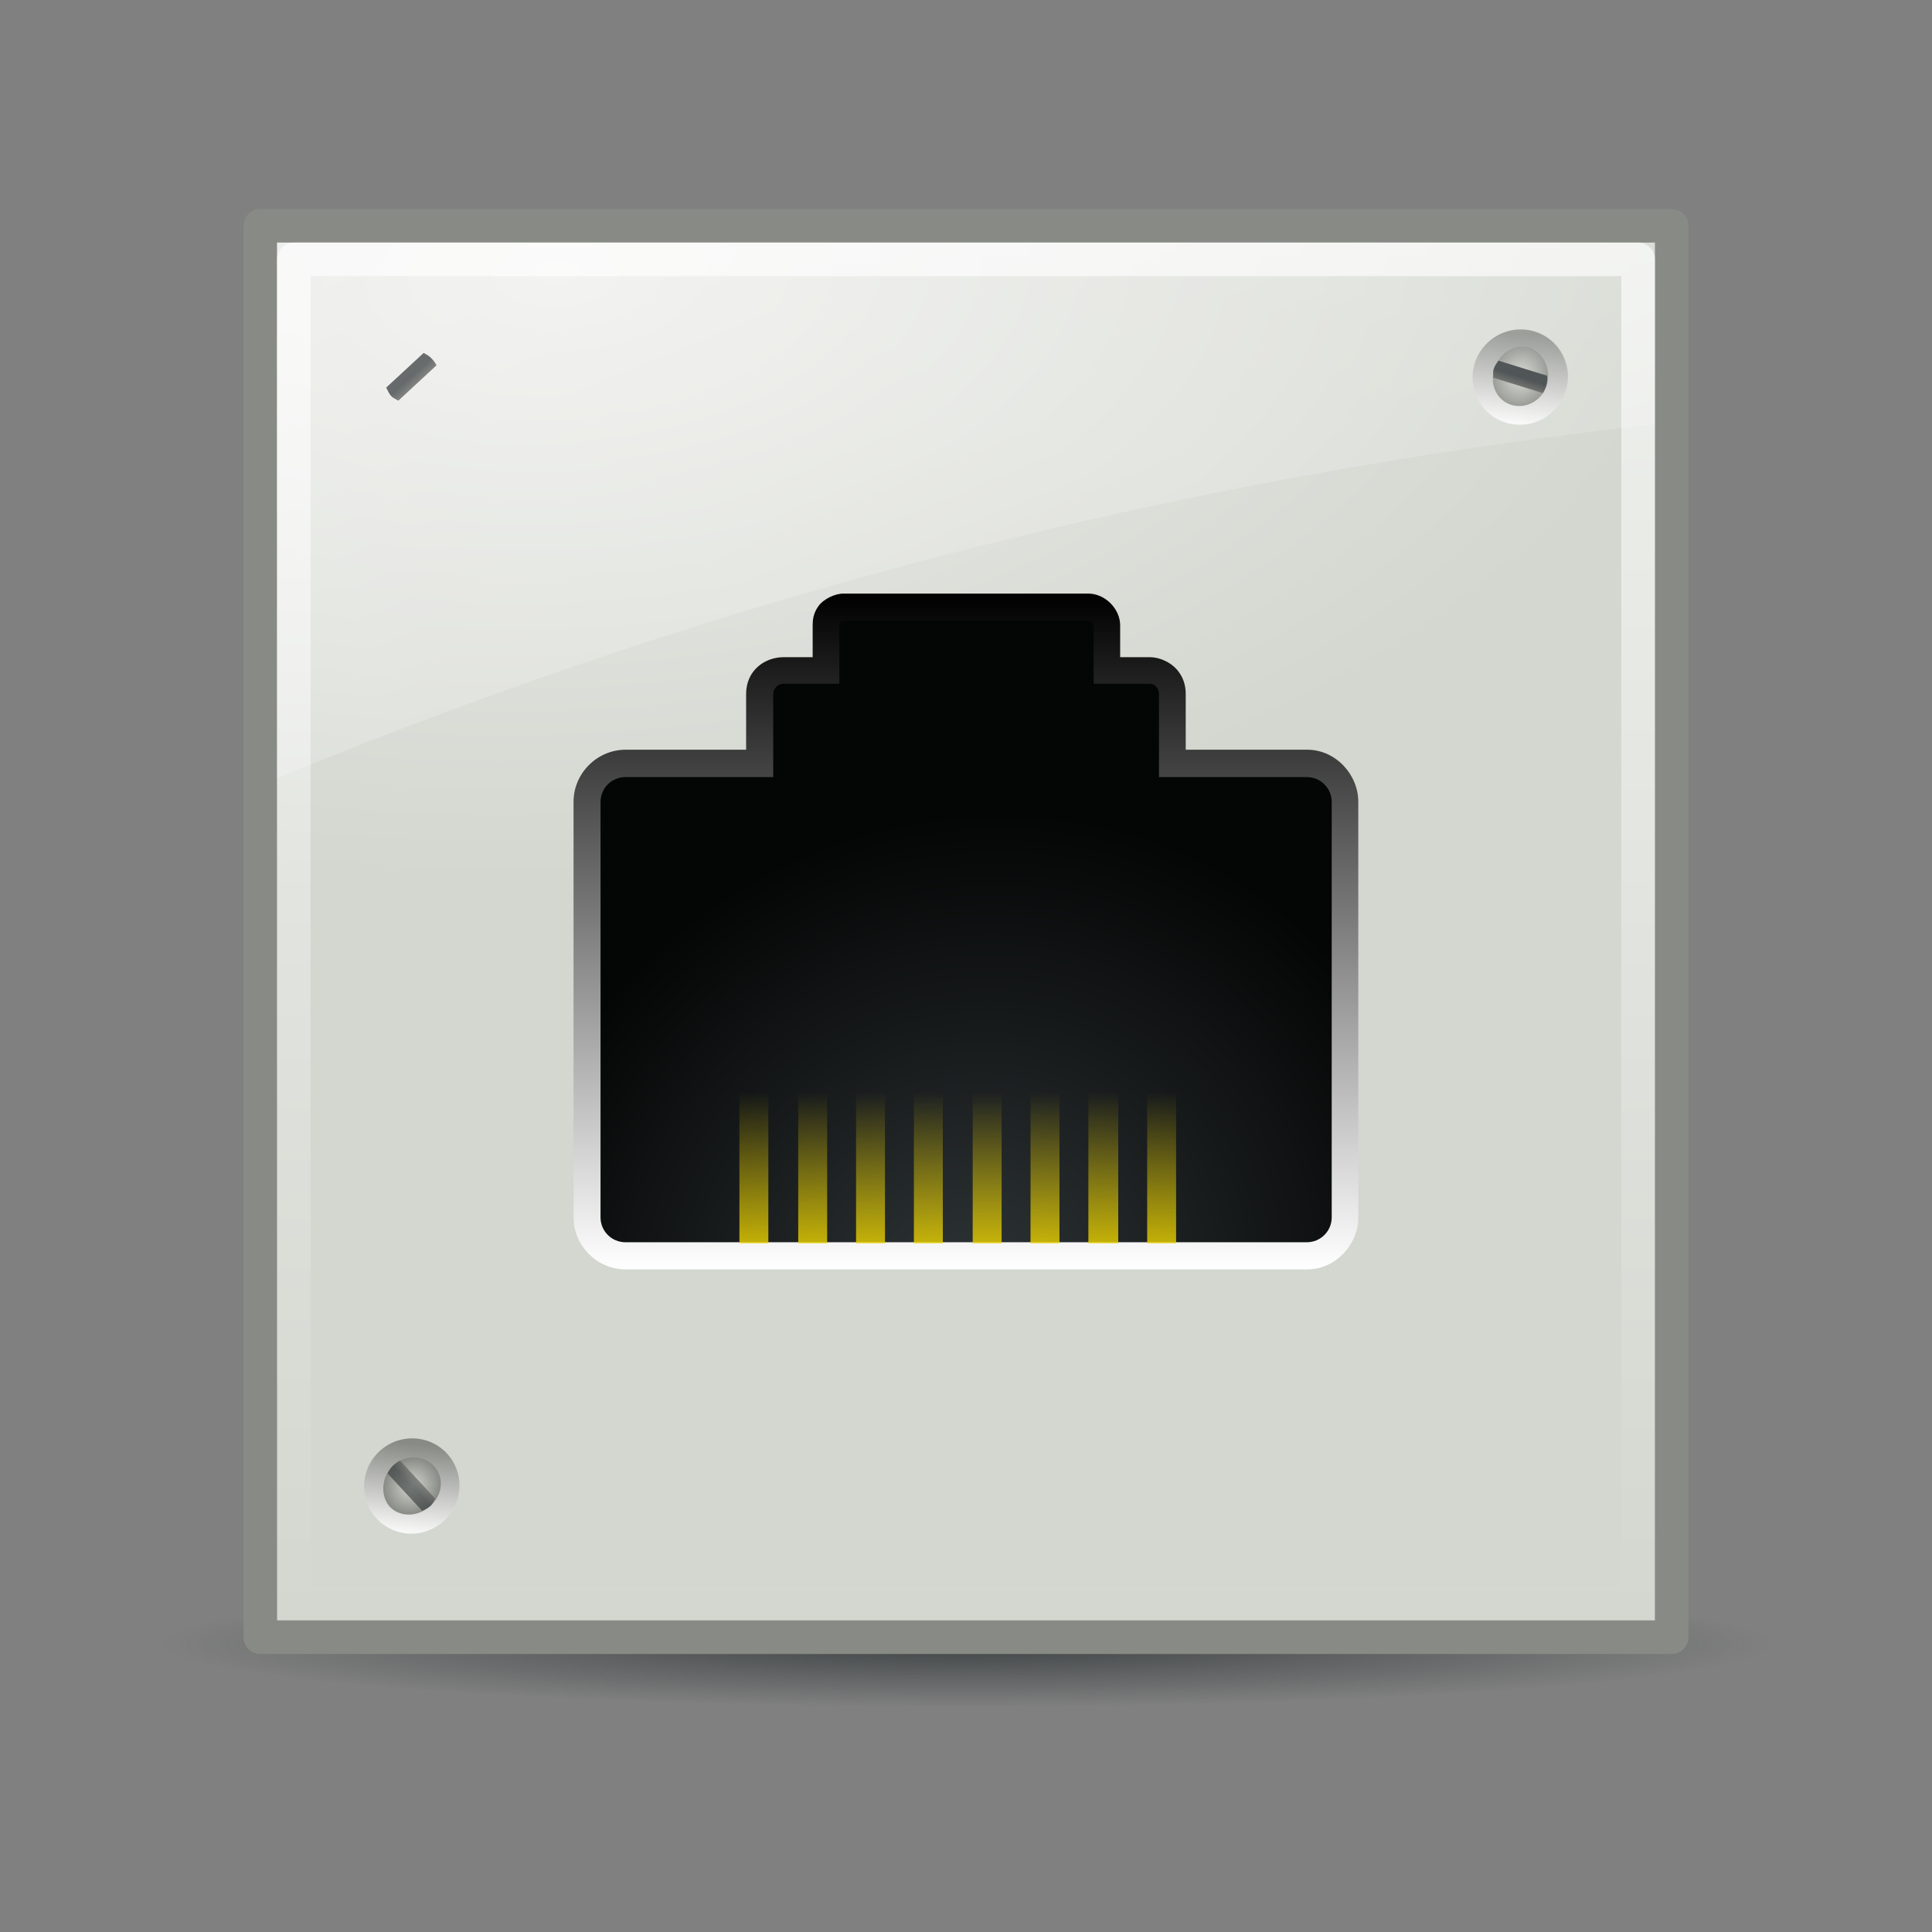 <svg:svg xmlns:ns1="http://www.w3.org/1999/xlink" xmlns:svg="http://www.w3.org/2000/svg" height="57.491" viewBox="-4.745 -3.718 57.491 57.491" width="57.491">
 <svg:rect x="-4.745" y="-3.718" width="57.491" height="57.491" fill="#808080" stroke="none"/>
 <svg:defs id="0">
  <svg:linearGradient id="2">
   <svg:stop id="Y" stop-color="#2e3436" />
   <svg:stop id="Z" offset="1" stop-color="#2e3436" stop-opacity="0" />
  </svg:linearGradient>
  <svg:linearGradient id="3">
   <svg:stop id="a" stop-color="#fff" stop-opacity="0.8" />
   <svg:stop id="b" offset="1" stop-color="#fff" stop-opacity="0" />
  </svg:linearGradient>
  <svg:linearGradient id="4">
   <svg:stop id="c" stop-color="#eeeeec" />
   <svg:stop id="d" offset="1" stop-color="#d3d7cf" />
  </svg:linearGradient>
  <svg:linearGradient id="5">
   <svg:stop id="e" />
   <svg:stop id="f" offset="1" stop-color="#fff" />
  </svg:linearGradient>
  <svg:linearGradient id="6">
   <svg:stop id="g" stop-color="#888a85" />
   <svg:stop id="h" offset="1" stop-color="#fff" />
  </svg:linearGradient>
  <svg:linearGradient id="7">
   <svg:stop id="i" stop-color="#2e3436" />
   <svg:stop id="j" offset="0.5" stop-color="#2e3436" />
   <svg:stop id="k" offset="1" stop-color="#555753" />
  </svg:linearGradient>
  <svg:linearGradient id="8">
   <svg:stop id="l" stop-color="#d3d7cf" />
   <svg:stop id="m" offset="1" stop-color="#888a85" />
  </svg:linearGradient>
  <svg:linearGradient id="9">
   <svg:stop id="n" stop-color="#edd400" />
   <svg:stop id="o" offset="1" stop-color="#edd400" stop-opacity="0" />
  </svg:linearGradient>
  <svg:linearGradient id="A">
   <svg:stop id="p" stop-color="#2e3436" />
   <svg:stop id="q" offset="1" stop-color="#040505" />
  </svg:linearGradient>
  <svg:linearGradient gradientUnits="userSpaceOnUse" id="B" x1="8.223" x2="6.303" y1="27.873" y2="29.747" ns1:href="#6" />
  <svg:radialGradient cx="8.297" cy="29.672" gradientTransform="matrix(1,0,0,0.825,0,5.206)" gradientUnits="userSpaceOnUse" id="C" r="0.891" ns1:href="#8" />
  <svg:linearGradient gradientUnits="userSpaceOnUse" id="D" x1="8.813" x2="9.344" ns1:href="#7" />
  <svg:linearGradient gradientTransform="matrix(0.918,0,0,0.918,2.426,-3.612)" gradientUnits="userSpaceOnUse" id="E" x2="0" y1="40.19" y2="35.3" ns1:href="#9" />
  <svg:radialGradient cx="23.03" cy="42.521" gradientTransform="matrix(0.884,-0.89,0.829,0.823,-31.603,20.296)" gradientUnits="userSpaceOnUse" id="F" r="11.85" ns1:href="#A" />
  <svg:linearGradient gradientUnits="userSpaceOnUse" id="G" x2="0" y1="19.13" y2="41.03" ns1:href="#5" />
  <svg:radialGradient cx="3.441" cy="10.598" gradientTransform="matrix(0.036,0.837,-1.588,0.068,28.531,0.822)" gradientUnits="userSpaceOnUse" id="H" r="21.5" ns1:href="#4" />
  <svg:linearGradient gradientTransform="matrix(0.679,0.734,-0.727,0.673,21.894,-18.21)" gradientUnits="userSpaceOnUse" id="I" x1="8.813" x2="9.344" ns1:href="#7" />
  <svg:linearGradient gradientTransform="matrix(-0.296,0.955,-0.946,-0.293,69.957,7.119)" gradientUnits="userSpaceOnUse" id="J" x1="8.813" x2="9.344" ns1:href="#7" />
  <svg:linearGradient gradientUnits="userSpaceOnUse" id="K" x1="4.999" x2="27.08" y1="-19.258" y2="34.514" ns1:href="#3" />
  <svg:linearGradient gradientUnits="userSpaceOnUse" id="L" x2="0" y1="3.5" y2="44.5" ns1:href="#3" />
  <svg:radialGradient cx="22.54" cy="48.24" gradientTransform="matrix(1,0,0,0.091,0,43.876)" gradientUnits="userSpaceOnUse" id="M" r="20.743" ns1:href="#2" />
 </svg:defs>
 <svg:g id="1">
  <svg:path d="m 43.283,48.245 a 20.743,1.878 0 1 1 -41.486,0 20.743,1.878 0 1 1 41.486,0 z" fill="url(#M)" id="N" opacity="0.8" transform="matrix(1.155,0,0,1,-2.029,-3.069)" />
  <svg:rect fill="url(#H)" height="42" id="O" stroke="#888a85" stroke-linecap="square" stroke-linejoin="round" width="42" x="3" y="3" />
  <svg:g id="P">
   <svg:path d="m 9.722,29.678 a 1.421,1.271 0 1 1 -2.842,0 1.421,1.271 0 1 1 2.842,0 z" fill="url(#B)" id="r" transform="matrix(0.736,-0.681,0.754,0.815,12.007,-11.032)" />
   <svg:path d="m 8.312,28.938 c -0.517,0 -0.906,0.385 -0.906,0.75 0,0.365 0.375,0.719 0.906,0.719 0.532,0 0.875,-0.337 0.875,-0.719 0,-0.381 -0.358,-0.75 -0.875,-0.75 z" fill="url(#C)" id="s" transform="matrix(-0.297,0.958,-1.061,-0.329,74.456,9.296)" />
   <svg:path d="m 41.269,7.75 c 0.032,-0.102 0.027,-0.188 0.024,-0.287 L 39.844,7.014 c -0.049,0.076 -0.113,0.155 -0.142,0.25 -0.026,0.085 -0.01,0.177 -0.015,0.257 l 1.479,0.458 c 0.047,-0.071 0.076,-0.14 0.104,-0.23 z" fill="url(#J)" id="t" />
  </svg:g>
  <svg:g id="Q">
   <svg:path d="m 9.722,29.678 a 1.421,1.271 0 1 1 -2.842,0 1.421,1.271 0 1 1 2.842,0 z" fill="url(#B)" id="u" transform="matrix(0.736,-0.681,0.754,0.815,-20.993,-11.032)" />
   <svg:path d="m 8.312,28.938 c -0.517,0 -0.906,0.385 -0.906,0.75 0,0.365 0.375,0.719 0.906,0.719 0.532,0 0.875,-0.337 0.875,-0.719 0,-0.381 -0.358,-0.75 -0.875,-0.75 z" fill="url(#C)" id="v" transform="matrix(0.681,0.736,-0.815,0.754,26.039,-21.003)" />
   <svg:path d="M 8.097,6.949 C 8.025,6.871 7.948,6.832 7.861,6.785 L 6.747,7.815 c 0.041,0.081 0.078,0.176 0.146,0.249 0.06,0.065 0.148,0.098 0.215,0.141 L 8.244,7.154 C 8.207,7.077 8.161,7.018 8.097,6.949 z" fill="url(#I)" id="w" />
  </svg:g>
  <svg:path d="M 4,4 4,44 44,44 44,4 4,4 z" fill="none" id="R" opacity="0.8" stroke="url(#L)" stroke-linecap="square" stroke-linejoin="round" />
  <svg:path d="m 19.531,19.125 c -0.27,3e-6 -0.641,0.169 -0.812,0.406 -0.172,0.238 -0.188,0.459 -0.188,0.625 l 0,1.031 -0.938,0 c -0.635,4e-6 -1.219,0.448 -1.219,1.188 l 0,1.812 -3.906,0 c -0.923,2e-6 -1.688,0.764 -1.688,1.688 l 0,13.469 c 0,0.923 0.764,1.688 1.688,1.688 l 22.094,0 c 0.923,-2e-6 1.656,-0.805 1.656,-1.688 l 0,-13.469 c -4e-6,-0.883 -0.733,-1.688 -1.656,-1.688 l -3.938,0 0,-1.812 c 0,-0.265 -0.075,-0.542 -0.281,-0.781 -0.206,-0.239 -0.558,-0.406 -0.875,-0.406 l -0.969,0 0,-1.031 c 6e-6,-0.54 -0.492,-1.031 -1.031,-1.031 l -7.938,0 z" fill="url(#G)" id="S" transform="matrix(0.918,0,0,0.918,2.426,-3.612)" />
  <svg:path d="m 20.371,14.753 c -0.081,0 -0.139,0.058 -0.139,0.139 l 0,1.736 -1.667,0 c -0.16,0 -0.301,0.141 -0.301,0.301 l 0,2.477 -4.398,0 c -0.41,0 -0.741,0.33 -0.741,0.741 l 0,12.36 c 0,0.41 0.33,0.741 0.741,0.741 l 20.276,0 c 0.41,0 0.741,-0.33 0.741,-0.741 l 0,-12.36 c 0,-0.41 -0.33,-0.741 -0.741,-0.741 l -4.398,0 0,-2.477 c 0,-0.16 -0.118,-0.301 -0.278,-0.301 l -1.667,0 0,-1.736 c 0,-0.081 -0.081,-0.139 -0.162,-0.139 l -7.268,0 z" fill="url(#F)" id="T" />
  <svg:path d="m 17.258,26.309 0,0.258 0,6.283 0,0.43 0.861,0 0,-0.43 0,-6.283 0,-0.258 -0.861,0 z m 1.75,0 0,0.258 0,6.283 0,0.43 0.861,0 0,-0.43 0,-6.283 0,-0.258 -0.861,0 z m 1.721,0 0,0.258 0,6.283 0,0.43 0.861,0 0,-0.43 0,-6.283 0,-0.258 -0.861,0 z m 1.721,0 0,0.258 0,6.283 0,0.43 0.861,0 0,-0.43 0,-6.283 0,-0.258 -0.861,0 z m 1.75,0 0,0.258 0,6.283 0,0.43 0.861,0 0,-0.43 0,-6.283 0,-0.258 -0.861,0 z m 1.721,0 0,0.258 0,6.283 0,0.43 0.861,0 0,-0.43 0,-6.283 0,-0.258 -0.861,0 z m 1.721,0 0,0.258 0,6.283 0,0.43 0.889,0 0,-0.43 0,-6.283 0,-0.258 -0.889,0 z m 1.75,0 0,0.258 0,6.283 0,0.43 0.861,0 0,-0.43 0,-6.283 0,-0.258 -0.861,0 z" fill="url(#E)" fill-rule="evenodd" id="U" opacity="0.8" />
  <svg:g id="V" transform="matrix(0.734,-0.679,0.673,0.727,-18.209,26.096)">
   <svg:path d="m 9.722,29.678 a 1.421,1.271 0 1 1 -2.842,0 1.421,1.271 0 1 1 2.842,0 z" fill="url(#B)" id="x" transform="matrix(1.003,0,0,1.121,0.761,-4.967)" />
   <svg:path d="m 8.312,28.938 c -0.517,0 -0.906,0.385 -0.906,0.75 0,0.365 0.375,0.719 0.906,0.719 0.532,0 0.875,-0.337 0.875,-0.719 0,-0.381 -0.358,-0.75 -0.875,-0.75 z" fill="url(#C)" id="y" transform="matrix(1.003,0,0,1.121,0.761,-4.967)" />
   <svg:path d="m 9.094,27.469 c -0.107,0 -0.188,0.03 -0.281,0.062 l 0,1.531 c 0.087,0.025 0.182,0.062 0.281,0.062 0.089,0 0.172,-0.043 0.25,-0.062 l 0,-1.562 c -0.082,-0.024 -0.157,-0.031 -0.25,-0.031 z" fill="url(#D)" id="z" opacity="0.6" />
  </svg:g>
  <svg:g id="W" transform="matrix(0.734,-0.679,0.673,0.727,14.791,26.096)">
   <svg:path d="m 9.722,29.678 a 1.421,1.271 0 1 1 -2.842,0 1.421,1.271 0 1 1 2.842,0 z" fill="url(#B)" id="10" transform="matrix(1.003,0,0,1.121,0.761,-4.967)" />
   <svg:path d="m 8.312,28.938 c -0.517,0 -0.906,0.385 -0.906,0.75 0,0.365 0.375,0.719 0.906,0.719 0.532,0 0.875,-0.337 0.875,-0.719 0,-0.381 -0.358,-0.75 -0.875,-0.75 z" fill="url(#C)" id="11" transform="matrix(1.003,0,0,1.121,0.761,-4.967)" />
   <svg:path d="m 9.094,27.469 c -0.107,0 -0.188,0.03 -0.281,0.062 l 0,1.531 c 0.087,0.025 0.182,0.062 0.281,0.062 0.089,0 0.172,-0.043 0.25,-0.062 l 0,-1.562 c -0.082,-0.024 -0.157,-0.031 -0.25,-0.031 z" fill="url(#D)" id="12" opacity="0.6" />
  </svg:g>
  <svg:path d="m 3.5,3.5 0,15.938 c 13.037,-5.375 26.753,-8.943 41,-10.531 l 0,-5.406 -41,0 z" fill="url(#K)" id="X" opacity="0.6" />
 </svg:g>
</svg:svg>